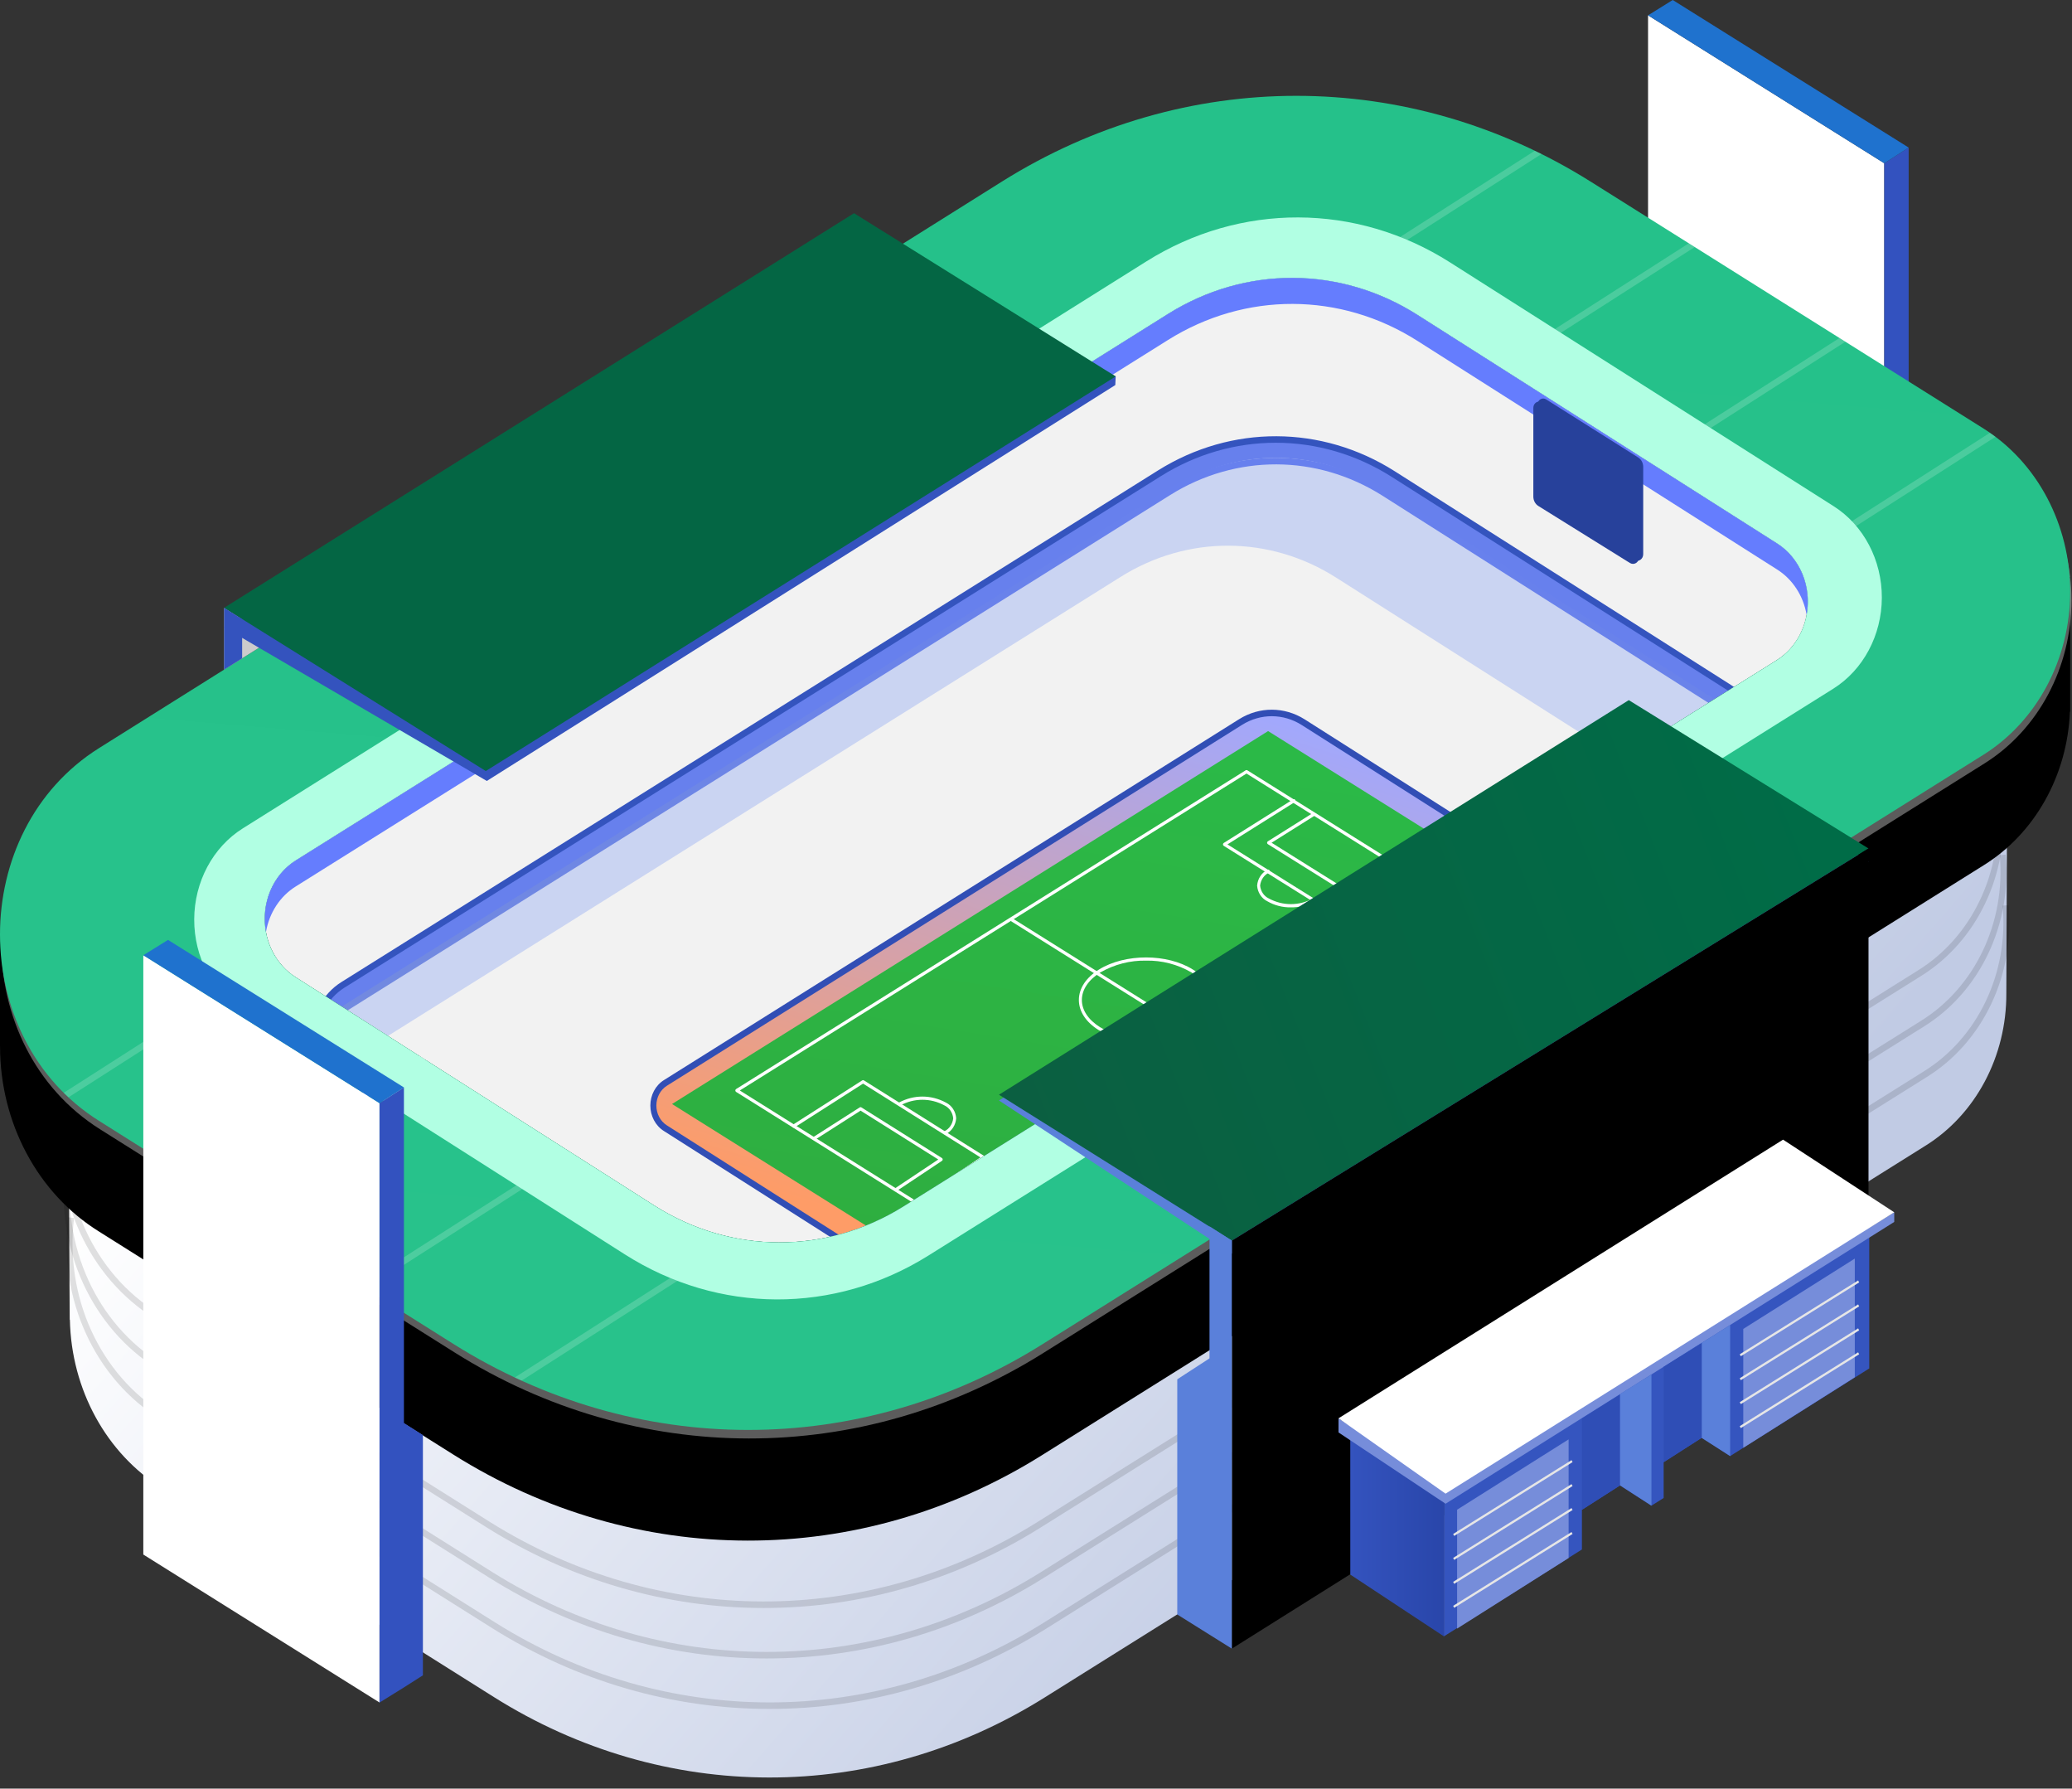 <svg width="146" height="126" viewBox="0 0 146 126" fill="none" xmlns="http://www.w3.org/2000/svg">
<rect x="0" y="0" width="146" height="126" fill="#333333" stroke="none"/>
<path d="M90.231 13.338L6.628 61.383L49.534 98.125L134.068 49.78L124.026 25.338L90.231 13.338Z" fill="#F2F2F2"/>
<path d="M71.665 93.067C70.597 93.736 69.28 93.73 68.216 93.053L46.876 79.47C46.355 79.138 46.036 78.531 46.038 77.876C46.04 77.221 46.362 76.616 46.885 76.288L87.419 50.862C88.784 50.005 90.468 50.01 91.828 50.875L115.26 65.764L71.665 93.067Z" fill="url(#paint0_linear_1_6545)"/>
<path fill-rule="evenodd" clip-rule="evenodd" d="M71.771 93.265C71.217 93.611 70.59 93.793 69.951 93.793C69.303 93.793 68.668 93.606 68.109 93.251L46.769 79.668C46.183 79.295 45.824 78.612 45.826 77.876C45.828 77.139 46.191 76.459 46.78 76.09L87.313 50.663C88.744 49.767 90.508 49.773 91.935 50.677L115.681 65.765L71.771 93.265ZM71.559 92.868L114.84 65.763L91.721 51.073C90.426 50.252 88.824 50.247 87.525 51.06L46.991 76.487C46.533 76.774 46.251 77.303 46.249 77.877C46.248 78.451 46.527 78.982 46.983 79.272L68.323 92.856C69.322 93.489 70.557 93.494 71.559 92.868Z" fill="#314EB5"/>
<path d="M118.493 63.879C115.435 64.708 121.236 57.903 118.517 56.175L94.139 40.685C89.459 37.712 83.669 37.692 78.972 40.634L20.782 77.081C19.516 77.874 18.734 79.338 18.729 80.924C18.724 82.51 19.496 83.979 20.757 84.782C20.757 84.782 17.905 76.262 21.035 72.82L31.745 65.581L82.795 33.65L88.828 31.701L94.95 32.479L102.137 36.612L126.306 52.281C126.306 52.281 128.717 61.108 118.493 63.879Z" fill="#CAD4F2"/>
<path d="M127.133 42.111L121.808 48.828L127.133 42.111Z" fill="#808080"/>
<path d="M84.477 32.325L78.25 21.611L84.477 32.325Z" fill="#808080"/>
<path d="M100.341 22.127L94.95 32.479L100.341 22.127Z" fill="#808080"/>
<path d="M114.327 33.459L109.002 40.177L114.327 33.459Z" fill="#808080"/>
<path d="M69.367 41.065L61.268 33.201L69.367 41.065Z" fill="#808080"/>
<path d="M54.241 50.938L46.148 43.068L54.241 50.938Z" fill="#808080"/>
<path d="M37.305 62.325L29.211 54.455L37.305 62.325Z" fill="#808080"/>
<path d="M24.165 69.378L14.735 62.591L24.165 69.378Z" fill="#808080"/>
<path d="M86.28 51.559L73.95 38.762L86.28 51.559Z" fill="#808080"/>
<path d="M105.153 39.123L93.066 51.671L105.153 39.123Z" fill="#808080"/>
<path d="M120.432 47.948L108.345 60.496L120.432 47.948Z" fill="#808080"/>
<path d="M67.221 63.638L54.114 51.105L67.221 63.638L67.221 63.638Z" fill="#808080"/>
<path d="M48.526 75.035L33.256 63.809L48.526 75.035Z" fill="#808080"/>
<path fill-rule="evenodd" clip-rule="evenodd" d="M122.192 57.596L64.573 93.63C59.277 96.934 52.756 96.907 47.483 93.559L23.818 78.496C22.363 77.569 21.471 75.873 21.477 74.042C21.483 72.211 22.386 70.522 23.847 69.606L82.037 33.159C86.933 30.1 92.963 30.121 97.841 33.212L122.22 48.702C123.677 49.628 124.57 51.326 124.565 53.158C124.559 54.99 123.655 56.681 122.192 57.596ZM121.579 49.89L97.201 34.399C92.716 31.557 87.172 31.538 82.671 34.35L24.481 70.798C23.411 71.468 22.749 72.706 22.745 74.047C22.741 75.388 23.394 76.63 24.46 77.309L48.126 92.373C53.004 95.47 59.039 95.495 63.94 92.438L121.558 56.404C122.63 55.734 123.292 54.495 123.296 53.153C123.301 51.811 122.646 50.568 121.579 49.89Z" fill="#6780ED"/>
<path fill-rule="evenodd" clip-rule="evenodd" d="M64.362 92.409C61.844 93.982 58.99 94.809 56.085 94.807C53.137 94.809 50.241 93.957 47.697 92.34L24.032 77.277C22.706 76.433 21.894 74.888 21.899 73.22C21.905 71.552 22.727 70.013 24.058 69.18L81.606 33.135C86.767 29.91 93.126 29.932 98.269 33.191L122.006 48.275C123.334 49.118 124.147 50.664 124.142 52.333C124.137 54.002 123.313 55.541 121.98 56.375L64.362 92.409ZM98.055 33.587C95.579 32.016 92.761 31.188 89.892 31.19C87.057 31.188 84.272 31.996 81.817 33.532L24.27 69.577C23.069 70.329 22.327 71.717 22.322 73.222C22.317 74.726 23.05 76.12 24.246 76.881L47.911 91.944C52.921 95.125 59.118 95.151 64.151 92.012L121.769 55.978C122.972 55.226 123.714 53.837 123.719 52.331C123.724 50.826 122.99 49.431 121.792 48.67L98.055 33.587Z" fill="#3454BE"/>
<path fill-rule="evenodd" clip-rule="evenodd" d="M64.362 94.15C61.845 95.723 58.99 96.55 56.085 96.548C53.137 96.549 50.241 95.698 47.697 94.081L24.033 79.018C22.707 78.174 21.894 76.629 21.899 74.961C21.905 73.293 22.727 71.754 24.059 70.921L82.249 34.473C87.013 31.497 92.882 31.517 97.628 34.525L122.007 50.015C123.334 50.859 124.147 52.405 124.142 54.074C124.137 55.743 123.313 57.282 121.98 58.116L64.362 94.15ZM123.719 54.072C123.724 52.567 122.99 51.172 121.793 50.411L97.414 34.921C92.799 31.995 87.092 31.976 82.46 34.87L24.27 71.318C23.069 72.07 22.327 73.458 22.322 74.963C22.317 76.467 23.05 77.861 24.247 78.622L47.911 93.685C52.922 96.867 59.119 96.892 64.151 93.753L121.77 57.719C122.972 56.967 123.715 55.578 123.719 54.072Z" fill="url(#paint1_linear_1_6545)"/>
<path d="M89.355 51.501L47.354 77.773L67.005 90.086L109.002 63.805L89.355 51.501Z" fill="url(#paint2_linear_1_6545)"/>
<path fill-rule="evenodd" clip-rule="evenodd" d="M68.58 87.325C68.564 87.335 68.545 87.34 68.527 87.34C68.508 87.34 68.49 87.335 68.474 87.325L51.866 76.919C51.834 76.898 51.813 76.861 51.813 76.82C51.813 76.779 51.834 76.741 51.866 76.72L87.78 54.261C87.813 54.241 87.853 54.241 87.886 54.261L104.49 64.66C104.523 64.681 104.543 64.719 104.543 64.76C104.543 64.8 104.523 64.838 104.49 64.859L68.58 87.325ZM68.527 87.093L104.226 64.76L87.833 54.493L52.13 76.82L68.527 87.093Z" fill="white"/>
<path d="M87.85 75.283C87.897 75.283 87.939 75.248 87.951 75.198C87.964 75.148 87.944 75.095 87.902 75.069L71.295 64.663C71.244 64.631 71.18 64.65 71.15 64.705C71.121 64.76 71.139 64.83 71.189 64.861L87.797 75.267C87.813 75.277 87.831 75.283 87.85 75.283Z" fill="white"/>
<path fill-rule="evenodd" clip-rule="evenodd" d="M84.022 72.561C83.001 73.144 81.862 73.436 80.71 73.412C79.559 73.438 78.421 73.144 77.404 72.558C76.51 71.997 76.019 71.244 76.021 70.439C76.023 69.624 76.527 68.865 77.44 68.298C79.275 67.162 82.243 67.163 84.057 68.302C84.952 68.863 85.443 69.615 85.441 70.421C85.439 71.235 84.935 71.995 84.022 72.561ZM83.951 68.5C82.968 67.933 81.867 67.648 80.753 67.673V67.673C79.636 67.65 78.533 67.933 77.545 68.498C76.7 69.021 76.234 69.711 76.232 70.439C76.23 71.159 76.684 71.841 77.51 72.359C79.267 73.461 82.14 73.462 83.917 72.362C84.762 71.838 85.228 71.149 85.23 70.42C85.231 69.7 84.778 69.019 83.951 68.5Z" fill="white"/>
<path d="M66.594 79.906C66.613 79.906 66.631 79.9 66.647 79.891C67.058 79.692 67.338 79.266 67.377 78.779C67.342 78.299 67.069 77.877 66.665 77.679C65.617 77.106 64.38 77.105 63.332 77.677C63.282 77.709 63.264 77.778 63.293 77.833C63.322 77.888 63.386 77.907 63.436 77.876C64.418 77.34 65.577 77.34 66.559 77.877C66.896 78.037 67.128 78.382 67.166 78.779C67.124 79.183 66.886 79.531 66.542 79.692C66.5 79.718 66.48 79.77 66.492 79.821C66.504 79.871 66.546 79.906 66.594 79.906L66.594 79.906Z" fill="white"/>
<path d="M64.514 84.826C64.534 84.826 64.553 84.82 64.569 84.809L69.347 81.629C69.379 81.608 69.398 81.57 69.397 81.53C69.397 81.489 69.377 81.452 69.345 81.432L60.867 76.104C60.834 76.083 60.794 76.084 60.761 76.105L55.87 79.23C55.837 79.251 55.817 79.289 55.818 79.33C55.818 79.371 55.838 79.409 55.871 79.429C55.904 79.449 55.944 79.449 55.977 79.428L60.815 76.336L69.085 81.534L64.459 84.614C64.418 84.641 64.4 84.693 64.412 84.742C64.425 84.792 64.467 84.826 64.514 84.826L64.514 84.826Z" fill="white"/>
<path d="M63.118 83.925C63.138 83.925 63.157 83.919 63.173 83.908L66.376 81.776C66.407 81.755 66.427 81.717 66.426 81.677C66.426 81.636 66.406 81.599 66.373 81.579L60.69 78.008C60.657 77.987 60.617 77.987 60.584 78.008L57.305 80.103C57.273 80.124 57.253 80.162 57.253 80.203C57.253 80.244 57.274 80.281 57.307 80.302C57.34 80.322 57.38 80.322 57.413 80.301L60.638 78.24L66.114 81.681L63.063 83.713C63.022 83.739 63.003 83.792 63.016 83.841C63.029 83.891 63.071 83.925 63.118 83.925L63.118 83.925Z" fill="white"/>
<path d="M95.246 65.208C95.264 65.208 95.282 65.203 95.298 65.193L100.185 62.163C100.218 62.143 100.239 62.105 100.239 62.064C100.24 62.023 100.219 61.984 100.187 61.964C100.154 61.943 100.113 61.943 100.08 61.964L95.246 64.961L86.491 59.484L91.228 56.507C91.261 56.487 91.281 56.449 91.281 56.408C91.281 56.367 91.26 56.329 91.228 56.309C91.195 56.288 91.155 56.288 91.122 56.309L86.226 59.385C86.194 59.406 86.174 59.443 86.174 59.484C86.174 59.525 86.194 59.563 86.227 59.584L95.193 65.193C95.209 65.203 95.227 65.208 95.246 65.208Z" fill="white"/>
<path d="M95.223 63.131C95.241 63.131 95.259 63.126 95.275 63.116L98.455 61.145C98.488 61.125 98.509 61.087 98.509 61.046C98.509 61.005 98.489 60.966 98.456 60.946C98.423 60.925 98.383 60.925 98.35 60.946L95.223 62.885L89.6 59.367L92.627 57.465C92.678 57.433 92.695 57.363 92.665 57.308C92.636 57.253 92.572 57.235 92.521 57.266L89.336 59.268C89.303 59.288 89.283 59.326 89.283 59.367C89.283 59.408 89.303 59.446 89.336 59.467L95.17 63.116C95.186 63.126 95.204 63.131 95.223 63.131Z" fill="white"/>
<path d="M90.958 63.918C91.539 63.93 92.113 63.782 92.627 63.489C92.66 63.469 92.681 63.431 92.681 63.39C92.681 63.349 92.661 63.31 92.628 63.29C92.595 63.269 92.555 63.269 92.522 63.29C91.54 63.826 90.381 63.826 89.399 63.289C89.062 63.129 88.83 62.784 88.792 62.387C88.834 61.983 89.072 61.635 89.416 61.475C89.449 61.455 89.47 61.417 89.471 61.375C89.471 61.334 89.451 61.296 89.418 61.275C89.385 61.254 89.344 61.255 89.311 61.275C88.9 61.474 88.62 61.899 88.581 62.386C88.615 62.867 88.889 63.288 89.293 63.487C89.805 63.782 90.379 63.931 90.958 63.918Z" fill="white"/>
<path d="M48.427 80.457L31.264 88.549L48.427 80.457Z" fill="#808080"/>
<path d="M141.446 51.237L131.461 56.586L120.298 49.571L63.661 84.992C58.219 88.395 51.51 88.367 46.092 84.918L25.226 71.637L13.067 79.265L4.81 76.264L4.913 92.967L4.924 92.97C5.025 97.891 7.493 102.396 11.431 104.843L34.789 119.543C46.785 127.093 61.587 127.11 73.597 119.588L135.649 80.726C139.207 78.525 141.395 74.415 141.373 69.973L141.373 69.973L141.446 51.237Z" fill="url(#paint3_linear_1_6545)"/>
<path opacity="0.119" d="M54.228 120.386C61.064 120.391 67.781 118.445 73.703 114.741L135.755 75.88C139.717 73.43 141.981 68.682 141.536 63.759L141.114 63.801C141.544 68.546 139.362 73.121 135.543 75.483L73.491 114.345C61.541 121.804 46.831 121.787 34.895 114.3L11.537 99.6C7.04 96.823 4.543 91.369 5.219 85.804L4.8 85.749C4.101 91.496 6.681 97.129 11.325 99.997L34.683 114.697C40.622 118.428 47.365 120.391 54.228 120.386Z" fill="black"/>
<path opacity="0.119" d="M54.022 116.83C60.857 116.836 67.574 114.89 73.496 111.186L135.548 72.324C139.51 69.874 141.774 65.127 141.329 60.204L140.908 60.245C141.337 64.99 139.155 69.566 135.337 71.927L73.284 110.789C61.334 118.248 46.624 118.231 34.688 110.745L11.33 96.045C6.833 93.268 4.336 87.814 5.013 82.249L4.593 82.194C3.894 87.94 6.474 93.574 11.118 96.441L34.476 111.142C40.415 114.873 47.158 116.835 54.022 116.83Z" fill="black"/>
<path opacity="0.119" d="M53.815 113.275C60.651 113.281 67.367 111.334 73.289 107.631L135.341 68.769C139.303 66.319 141.567 61.572 141.122 56.648L140.701 56.69C141.13 61.435 138.948 66.01 135.13 68.372L73.078 107.234C61.127 114.693 46.417 114.676 34.481 107.19L11.123 92.49C6.627 89.713 4.129 84.258 4.806 78.694L4.386 78.638C3.688 84.385 6.267 90.018 10.911 92.886L34.269 107.586C40.209 111.318 46.951 113.28 53.815 113.275Z" fill="black"/>
<path d="M116.127 1.08V26.789L132.771 45.927V11.499L116.127 1.08Z" fill="white"/>
<path d="M132.771 11.503V60.148L134.49 59.08V10.395L132.771 11.503Z" fill="#3352BF"/>
<path d="M116.127 1.08L117.866 0L134.49 10.395L132.771 11.503L116.127 1.08Z" fill="#1F72CE"/>
<path fill-rule="evenodd" clip-rule="evenodd" d="M145.872 50.14V40.641L143.151 41.108C142.208 39.853 141.062 38.795 139.769 37.987L112.095 20.598C99.266 12.537 83.444 12.53 70.609 20.581L6.984 60.493C5.104 61.663 3.501 63.292 2.304 65.252L-4.57764e-05 65.647V73.724L0.003 73.724C0.006 79.105 2.663 84.074 6.967 86.75L31.937 102.464C44.761 110.534 60.583 110.552 73.421 102.511L139.753 60.969C143.366 58.736 145.669 54.649 145.853 50.144L145.872 50.14ZM99.87 22.175L125.22 38.282C126.568 39.139 127.394 40.709 127.389 42.404C127.383 44.099 126.547 45.663 125.193 46.51L63.661 84.992C58.219 88.395 51.51 88.368 46.092 84.918L20.819 68.832C19.473 67.975 18.648 66.406 18.653 64.712C18.659 63.018 19.494 61.455 20.846 60.608L82.302 22.115C87.742 18.708 94.449 18.731 99.87 22.175Z" fill="black"/>
<path opacity="0.401" fill-rule="evenodd" clip-rule="evenodd" d="M73.509 95.317L139.841 53.775C143.625 51.405 145.957 47.027 145.96 42.288C145.963 37.549 143.637 33.168 139.857 30.792L112.183 13.403C99.354 5.342 83.531 5.336 70.697 13.387L7.072 53.299C-2.233 59.136 -2.242 73.704 7.055 79.555L32.025 95.269C44.848 103.339 60.67 103.357 73.509 95.317ZM99.751 22.318L125.101 38.426C126.449 39.282 127.275 40.853 127.27 42.547C127.264 44.242 126.428 45.806 125.074 46.653L63.542 85.135C58.1 88.539 51.391 88.511 45.973 85.062L20.7 68.975C19.354 68.118 18.529 66.549 18.534 64.855C18.54 63.161 19.375 61.599 20.727 60.752L82.183 22.259C87.623 18.851 94.331 18.874 99.751 22.318Z" fill="#E6E6E6"/>
<path fill-rule="evenodd" clip-rule="evenodd" d="M73.421 94.715L139.753 53.173C143.537 50.803 145.869 46.425 145.872 41.686C145.875 36.947 143.549 32.566 139.769 30.191L112.095 12.802C99.266 4.74 83.444 4.734 70.609 12.785L6.984 52.697C-2.321 58.534 -2.33 73.102 6.967 78.953L31.937 94.668C44.761 102.738 60.583 102.756 73.421 94.715ZM99.87 22.175L125.22 38.282C126.568 39.139 127.394 40.709 127.389 42.404C127.383 44.099 126.547 45.663 125.193 46.51L63.661 84.992C58.219 88.395 51.51 88.368 46.092 84.918L20.819 68.832C19.473 67.975 18.648 66.406 18.653 64.712C18.659 63.018 19.494 61.455 20.846 60.608L82.302 22.115C87.742 18.708 94.449 18.731 99.87 22.175Z" fill="url(#paint4_linear_1_6545)"/>
<path opacity="0.173" d="M93.777 19.819C93.993 19.856 94.21 19.891 94.425 19.937L108.616 10.851C108.46 10.773 108.302 10.697 108.145 10.621L93.777 19.819Z" fill="white"/>
<path opacity="0.173" d="M105.523 25.767L105.94 26.032L119.418 17.403L118.998 17.139L105.523 25.767Z" fill="white"/>
<path opacity="0.173" d="M129.614 23.81L116.08 32.475L116.497 32.74L130.033 24.074L129.614 23.81Z" fill="white"/>
<path opacity="0.173" d="M140.212 30.491L126.374 39.351C126.466 39.47 126.553 39.592 126.632 39.718L140.608 30.771C140.48 30.675 140.346 30.583 140.212 30.491Z" fill="white"/>
<path opacity="0.173" d="M19.685 67.788C19.593 67.669 19.504 67.549 19.424 67.422L4.495 76.981L4.501 76.991C4.607 77.096 4.718 77.198 4.828 77.3L19.685 67.788Z" fill="white"/>
<path opacity="0.173" d="M36.756 97.26L52.309 87.302C52.093 87.267 51.877 87.229 51.662 87.184L36.276 97.035C36.436 97.11 36.595 97.187 36.756 97.26Z" fill="white"/>
<path d="M15.194 84.13L29.98 74.664L29.564 74.398L14.774 83.867L15.194 84.13Z" fill="#F2F2F2"/>
<path opacity="0.173" d="M40.529 81.378L40.111 81.112L25.382 90.542L25.802 90.806L40.529 81.378Z" fill="white"/>
<path fill-rule="evenodd" clip-rule="evenodd" d="M65.418 88.449L129.172 48.521C131.287 47.197 132.593 44.752 132.601 42.104C132.608 39.455 131.317 37.002 129.21 35.663L102.166 18.479C95.567 14.286 87.4 14.261 80.779 18.414L17.109 58.355C14.997 59.68 13.693 62.123 13.685 64.77C13.677 67.416 14.967 69.868 17.071 71.207L44.03 88.367C50.627 92.566 58.794 92.597 65.418 88.449ZM99.87 22.175L125.219 38.282C126.568 39.139 127.394 40.709 127.389 42.404C127.383 44.099 126.547 45.663 125.193 46.51L63.661 84.992C58.218 88.395 51.51 88.368 46.092 84.918L20.819 68.832C19.473 67.975 18.647 66.406 18.653 64.712C18.658 63.018 19.494 61.455 20.846 60.608L82.302 22.115C87.742 18.708 94.449 18.731 99.87 22.175Z" fill="#B1FFE3"/>
<path d="M20.846 62.443L82.302 23.95C87.742 20.542 94.449 20.565 99.87 24.009L125.219 40.117C126.307 40.8 127.067 41.964 127.299 43.304C127.668 41.32 126.832 39.301 125.219 38.282L99.87 22.175C94.449 18.731 87.742 18.708 82.302 22.115L20.846 60.608C19.218 61.622 18.371 63.651 18.742 65.647C18.976 64.296 19.745 63.124 20.846 62.443Z" fill="#657DFE"/>
<path d="M10.098 67.292V109.51L26.742 119.934V77.71L10.098 67.292Z" fill="white"/>
<path d="M10.1 67.292L11.839 66.212L28.464 76.606L26.744 77.715L10.1 67.292Z" fill="#1F72CE"/>
<path d="M15.791 42.817V47.173L19.271 44.99L15.791 42.817Z" fill="#CCCCCC"/>
<path d="M15.791 44.193L34.302 55.015L78.588 27.126L78.615 26.518L60.177 16.395L15.791 44.193Z" fill="#3453BE"/>
<path d="M15.791 42.817L34.229 54.316L78.615 26.518L60.177 15.019L15.791 42.817Z" fill="#046644"/>
<path d="M15.791 42.817L17.062 43.611V46.376L15.791 47.173V42.817Z" fill="#3453BE"/>
<path d="M70.39 77.523L86.799 88.311L131.661 60.688L114.769 50.238L70.39 77.523Z" fill="#5A80DA"/>
<path d="M70.39 77.118L86.799 87.394L131.661 59.771L114.769 49.321L70.39 77.118Z" fill="url(#paint5_linear_1_6545)"/>
<path d="M86.799 88.884V116.14L131.661 87.966V59.771L86.799 87.394V88.884Z" fill="black"/>
<path d="M85.226 86.389V95.69L82.954 97.166V113.733L86.799 116.14V95.69V87.394L85.226 86.389Z" fill="#5A80DA"/>
<path d="M28.462 100.246V76.606L26.742 77.714V119.939L28.462 118.871L29.799 118.019V101.094L28.462 100.246Z" fill="#3352BF"/>
<path d="M95.147 110.923L95.144 99.393L101.742 103.705V115.275L95.147 110.923Z" fill="url(#paint6_linear_1_6545)"/>
<path d="M131.714 85.313V96.4L121.912 102.574L119.913 101.284L117.227 103.004V105.526L116.366 106.067L114.154 104.639L111.468 106.358V109.153L101.742 115.275V103.714L131.714 85.313Z" fill="#3555BF"/>
<path d="M94.316 99.914V100.909L101.859 105.932L133.475 86.08V85.401L101.859 104.842L94.316 99.914Z" fill="#768DDA"/>
<path d="M94.316 99.914L101.859 105.221L133.475 85.401L125.64 80.283L94.316 99.914Z" fill="white"/>
<path d="M119.758 93.999L117.376 95.425L119.758 93.999Z" fill="#E6E6E6"/>
<path d="M122.837 101.992V93.617L130.695 88.662V97.022L122.837 101.992Z" fill="#768DDA"/>
<path d="M102.672 114.727V106.352L110.53 101.397V109.756L102.672 114.727Z" fill="#768DDA"/>
<path d="M121.912 102.574V93.341L118.428 95.529V100.35L121.912 102.574Z" fill="#5A80DA"/>
<path d="M119.913 94.597V101.284L117.227 103.004V96.284L119.913 94.597Z" fill="#2F4EB6"/>
<path d="M114.154 98.238V104.639L111.468 106.358V99.925L114.154 98.238Z" fill="#2F4EB6"/>
<path d="M116.366 106.067L114.154 104.639V98.199L116.366 96.824V106.067Z" fill="#5A80DA"/>
<path d="M122.662 95.542L131.004 90.34L130.93 90.201L122.588 95.403L122.662 95.542Z" fill="#E6E6E6"/>
<path d="M122.662 97.229L131.004 92.027L130.93 91.888L122.588 97.09L122.662 97.229Z" fill="#E6E6E6"/>
<path d="M122.662 98.916L131.004 93.716L130.93 93.576L122.588 98.778L122.662 98.916Z" fill="#E6E6E6"/>
<path d="M122.662 100.604L131.004 95.403L130.93 95.264L122.588 100.465L122.662 100.604Z" fill="#E6E6E6"/>
<path d="M102.467 108.201L110.809 102.999L110.735 102.86L102.393 108.062L102.467 108.201Z" fill="#E6E6E6"/>
<path d="M102.467 109.888L110.809 104.686L110.735 104.548L102.393 109.75L102.467 109.888Z" fill="#E6E6E6"/>
<path d="M102.467 111.576L110.809 106.374L110.735 106.235L102.393 111.437L102.467 111.576Z" fill="#E6E6E6"/>
<path d="M102.467 113.264L110.809 108.062L110.735 107.923L102.393 113.125L102.467 113.264Z" fill="#E6E6E6"/>
<path d="M108.334 28.512V34.767C108.334 35.041 108.47 35.294 108.689 35.43L115.145 39.447C115.277 39.529 115.44 39.529 115.572 39.446C115.705 39.363 115.786 39.21 115.786 39.044V32.89C115.786 32.617 115.652 32.365 115.435 32.228L108.942 28.133C108.817 28.054 108.662 28.054 108.537 28.132C108.412 28.21 108.334 28.355 108.334 28.512Z" fill="#27419B"/>
<path d="M108.044 28.727V34.982C108.044 35.256 108.179 35.509 108.398 35.645L114.854 39.662C114.987 39.744 115.15 39.744 115.282 39.661C115.414 39.578 115.495 39.425 115.495 39.259V33.105C115.495 32.832 115.362 32.58 115.145 32.444L108.651 28.348C108.526 28.269 108.372 28.269 108.246 28.347C108.121 28.425 108.044 28.57 108.044 28.727Z" fill="#27419B"/>
<defs>
<linearGradient id="paint0_linear_1_6545" x1="119.747" y1="59.302" x2="106.786" y2="100.451" gradientUnits="userSpaceOnUse">
<stop stop-color="#A0A8FF"/>
<stop offset="1" stop-color="#FE9C67"/>
</linearGradient>
<linearGradient id="paint1_linear_1_6545" x1="13.427" y1="99.115" x2="19.099" y2="28.716" gradientUnits="userSpaceOnUse">
<stop stop-color="#7B92D8"/>
<stop offset="0.077" stop-color="#788FD8"/>
<stop offset="1" stop-color="#6780EE"/>
</linearGradient>
<linearGradient id="paint2_linear_1_6545" x1="121.868" y1="58.528" x2="115.852" y2="96.116" gradientUnits="userSpaceOnUse">
<stop stop-color="#2BB947"/>
<stop offset="1" stop-color="#2EAE40"/>
</linearGradient>
<linearGradient id="paint3_linear_1_6545" x1="50.991" y1="33.348" x2="116.874" y2="91.16" gradientUnits="userSpaceOnUse">
<stop stop-color="white"/>
<stop offset="1" stop-color="#C1CBE4"/>
</linearGradient>
<linearGradient id="paint4_linear_1_6545" x1="-12.087" y1="104.485" x2="-3.596" y2="1.611" gradientUnits="userSpaceOnUse">
<stop stop-color="#5BDEB0"/>
<stop offset="0.077" stop-color="#28C28B"/>
<stop offset="1" stop-color="#25C18A"/>
</linearGradient>
<linearGradient id="paint5_linear_1_6545" x1="60.641" y1="51.544" x2="117.186" y2="29.261" gradientUnits="userSpaceOnUse">
<stop stop-color="#0B5F41"/>
<stop offset="1" stop-color="#006C47"/>
</linearGradient>
<linearGradient id="paint6_linear_1_6545" x1="95.144" y1="99.393" x2="101.742" y2="99.393" gradientUnits="userSpaceOnUse">
<stop stop-color="#3453BE"/>
<stop offset="1" stop-color="#2946AA"/>
</linearGradient>
</defs>
</svg>
